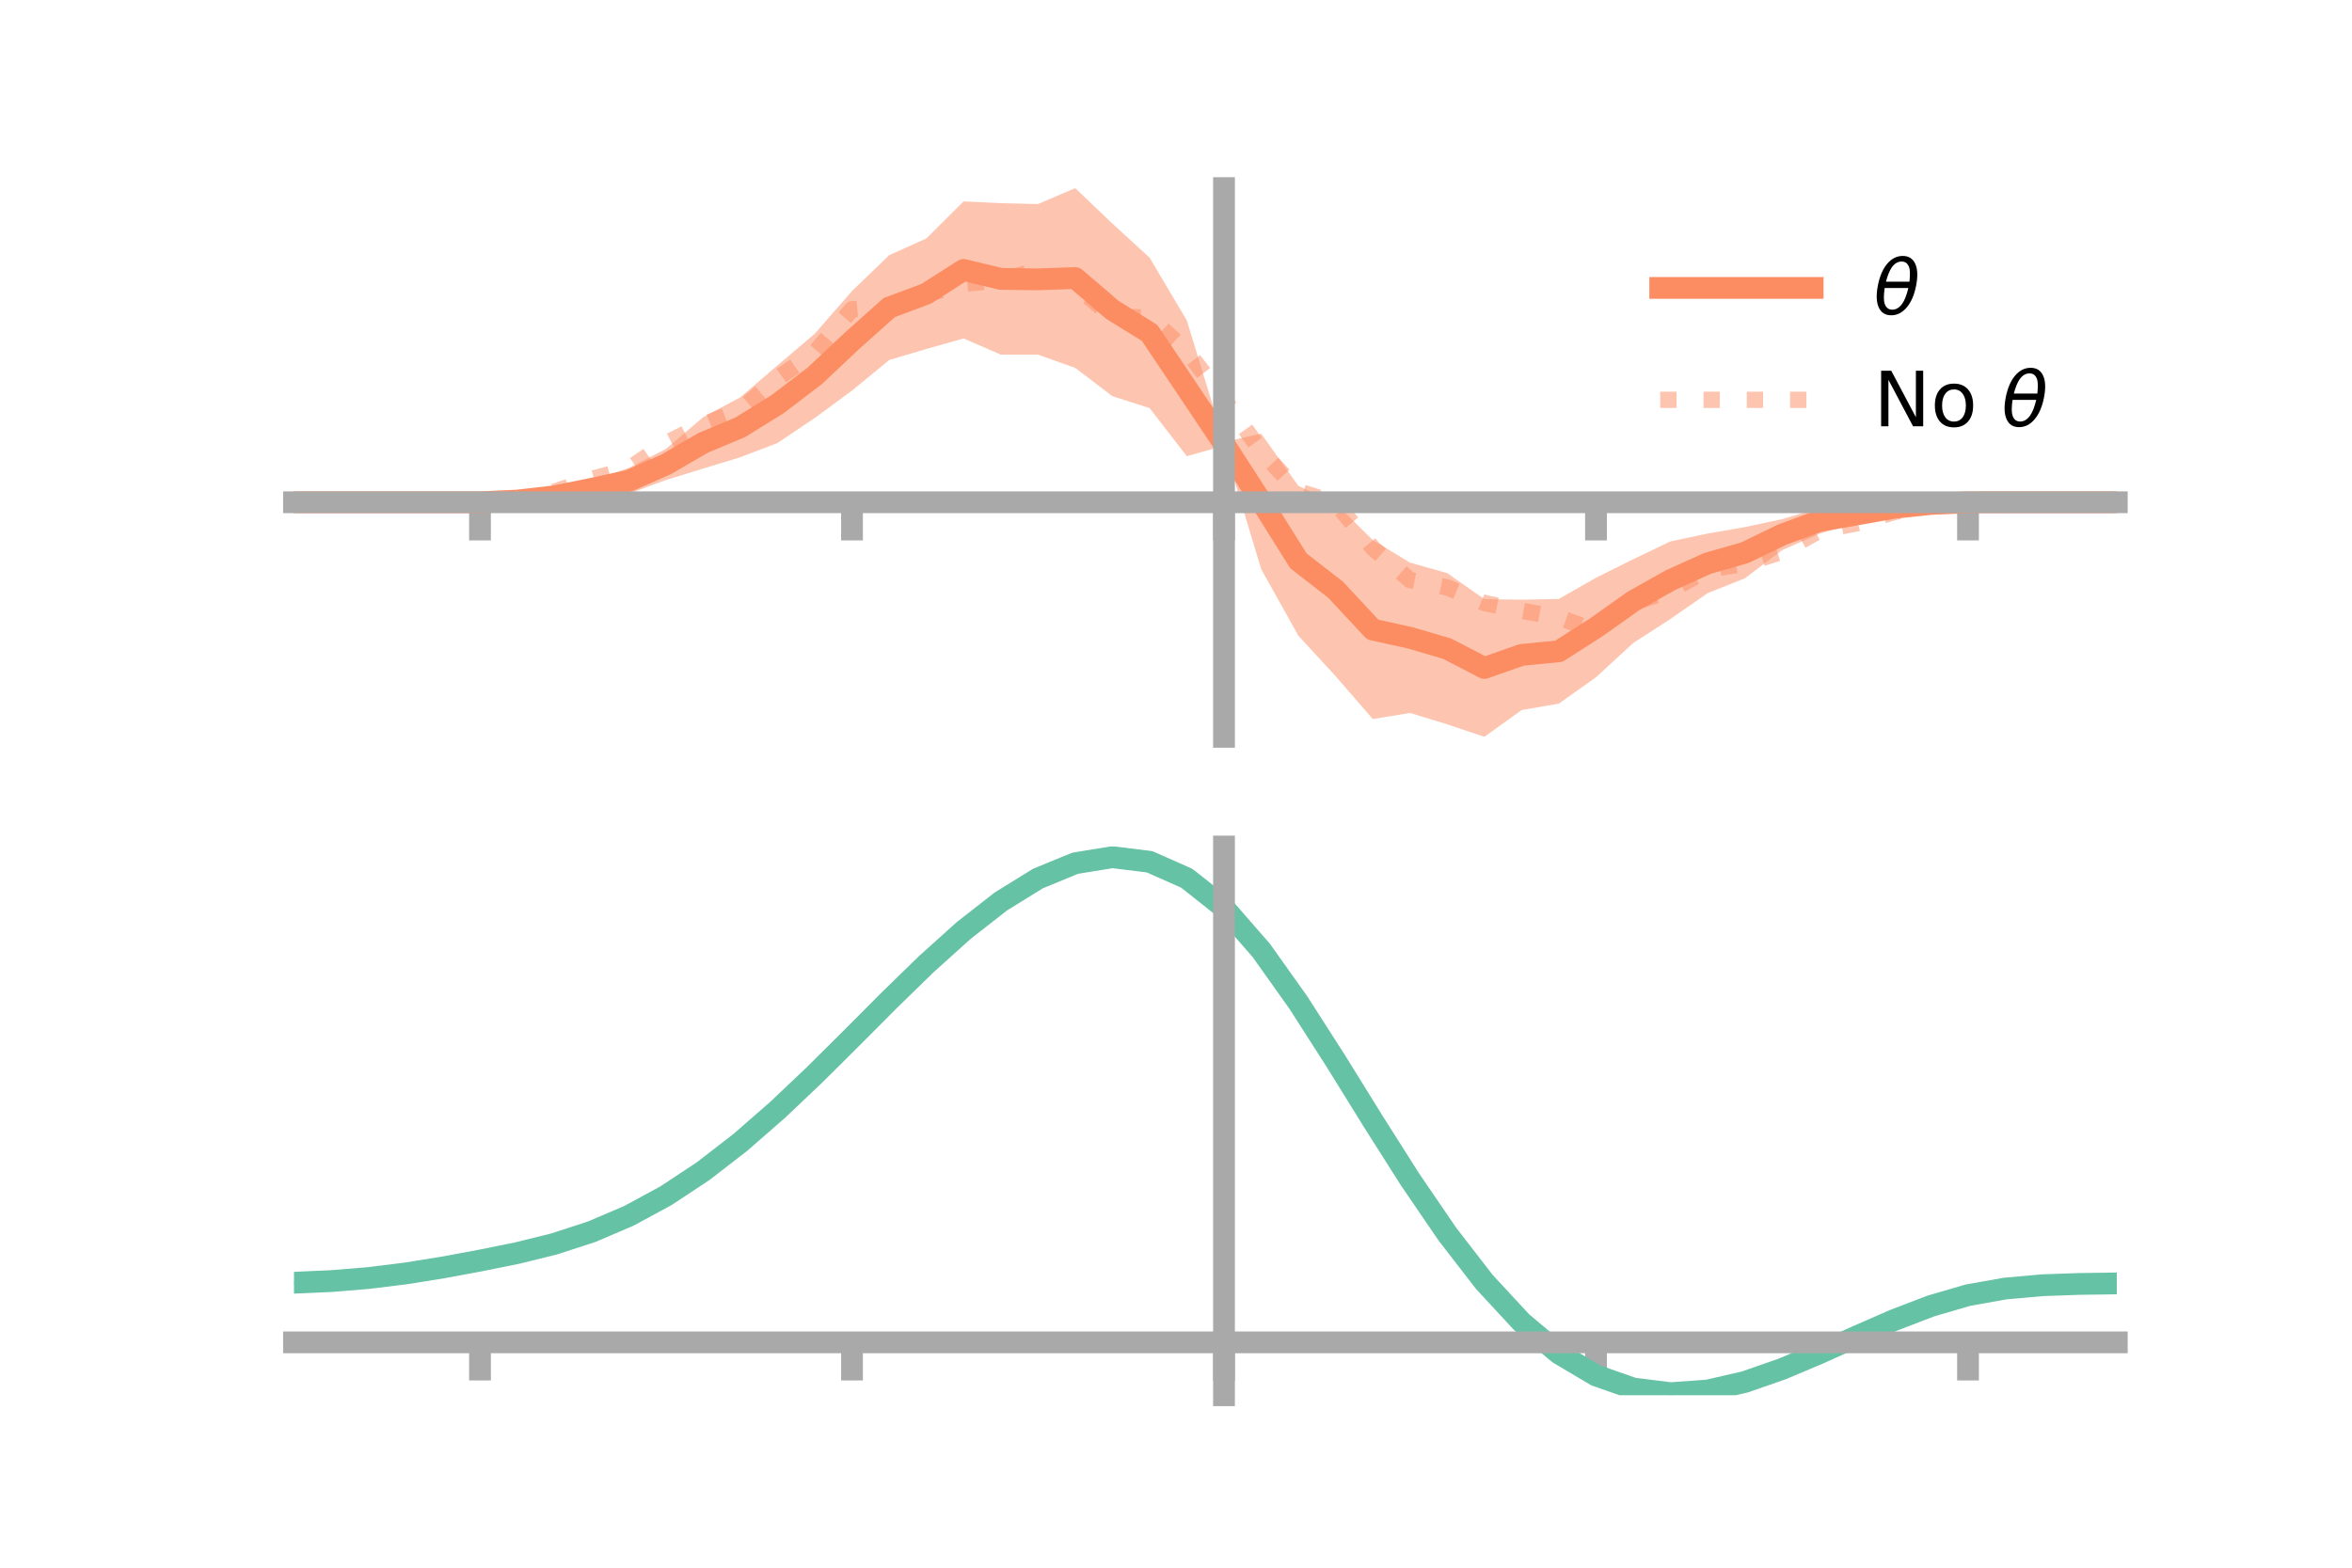 <?xml version="1.0" encoding="utf-8" standalone="no"?>
<!DOCTYPE svg PUBLIC "-//W3C//DTD SVG 1.1//EN"
  "http://www.w3.org/Graphics/SVG/1.1/DTD/svg11.dtd">
<!-- Created with matplotlib (https://matplotlib.org/) -->
<svg height="144pt" version="1.1" viewBox="0 0 216 144" width="216pt" xmlns="http://www.w3.org/2000/svg" xmlns:xlink="http://www.w3.org/1999/xlink">
 <defs>
  <style type="text/css">*{stroke-linecap:butt;stroke-linejoin:round;}</style>
 </defs>
 <g id="figure_1">
  <g id="patch_1">
   <path d="M 0 144 
L 216 144 
L 216 0 
L 0 0 
z
" style="fill:none;"/>
  </g>
  <g id="axes_1">
   <g id="patch_2">
    <path d="M 27 67.68 
L 194.4 67.68 
L 194.4 17.28 
L 27 17.28 
z
" style="fill:none;"/>
   </g>
   <g id="PolyCollection_1">
    <path clip-path="url(#p2a02b2bd2c)" d="M 27 46.137 
L 27 46.137 
L 30.416 46.137 
L 33.833 46.137 
L 37.249 46.137 
L 40.665 46.137 
L 44.082 46.132 
L 47.498 45.809 
L 50.914 45.118 
L 54.331 44.145 
L 57.747 42.98 
L 61.163 41.23 
L 64.58 38.317 
L 67.996 36.49 
L 71.412 33.556 
L 74.829 30.649 
L 78.245 26.731 
L 81.661 23.44 
L 85.078 21.899 
L 88.494 18.498 
L 91.91 18.662 
L 95.327 18.741 
L 98.743 17.28 
L 102.159 20.538 
L 105.576 23.668 
L 108.992 29.428 
L 112.408 40.597 
L 115.824 39.836 
L 119.241 44.635 
L 122.657 46.232 
L 126.073 49.614 
L 129.49 51.679 
L 132.906 52.642 
L 136.322 55.035 
L 139.739 55.086 
L 143.155 55.016 
L 146.571 53.07 
L 149.988 51.366 
L 153.404 49.732 
L 156.82 49.01 
L 160.237 48.418 
L 163.653 47.691 
L 167.069 46.67 
L 170.486 46.505 
L 173.902 46.176 
L 177.318 46.118 
L 180.735 46.135 
L 184.151 46.137 
L 187.567 46.137 
L 190.984 46.137 
L 194.4 46.137 
L 194.4 46.137 
L 194.4 46.137 
L 190.984 46.137 
L 187.567 46.137 
L 184.151 46.137 
L 180.735 46.142 
L 177.318 46.46 
L 173.902 47.124 
L 170.486 48.016 
L 167.069 49.038 
L 163.653 50.542 
L 160.237 53.123 
L 156.82 54.484 
L 153.404 56.859 
L 149.988 59.065 
L 146.571 62.212 
L 143.155 64.631 
L 139.739 65.225 
L 136.322 67.68 
L 132.906 66.532 
L 129.49 65.488 
L 126.073 66.05 
L 122.657 62.109 
L 119.241 58.395 
L 115.824 52.283 
L 112.408 40.943 
L 108.992 41.903 
L 105.576 37.486 
L 102.159 36.39 
L 98.743 33.795 
L 95.327 32.577 
L 91.91 32.575 
L 88.494 31.089 
L 85.078 32.053 
L 81.661 33.069 
L 78.245 35.879 
L 74.829 38.389 
L 71.412 40.689 
L 67.996 41.995 
L 64.58 43.039 
L 61.163 44.09 
L 57.747 45.35 
L 54.331 45.661 
L 50.914 46.065 
L 47.498 46.154 
L 44.082 46.139 
L 40.665 46.137 
L 37.249 46.137 
L 33.833 46.137 
L 30.416 46.137 
L 27 46.137 
z
" style="fill:#fc8d62;fill-opacity:0.5;"/>
   </g>
   <g id="matplotlib.axis_1">
    <g id="xtick_1">
     <g id="line2d_1">
      <defs>
       <path d="M 0 0 
L 0 3.5 
" id="maa4202cf37" style="stroke:#a9a9a9;stroke-width:2;"/>
      </defs>
      <g>
       <use style="fill:#a9a9a9;stroke:#a9a9a9;stroke-width:2;" x="44.082" xlink:href="#maa4202cf37" y="46.137"/>
      </g>
     </g>
    </g>
    <g id="xtick_2">
     <g id="line2d_2">
      <g>
       <use style="fill:#a9a9a9;stroke:#a9a9a9;stroke-width:2;" x="78.245" xlink:href="#maa4202cf37" y="46.137"/>
      </g>
     </g>
    </g>
    <g id="xtick_3">
     <g id="line2d_3">
      <g>
       <use style="fill:#a9a9a9;stroke:#a9a9a9;stroke-width:2;" x="112.408" xlink:href="#maa4202cf37" y="46.137"/>
      </g>
     </g>
    </g>
    <g id="xtick_4">
     <g id="line2d_4">
      <g>
       <use style="fill:#a9a9a9;stroke:#a9a9a9;stroke-width:2;" x="146.571" xlink:href="#maa4202cf37" y="46.137"/>
      </g>
     </g>
    </g>
    <g id="xtick_5">
     <g id="line2d_5">
      <g>
       <use style="fill:#a9a9a9;stroke:#a9a9a9;stroke-width:2;" x="180.735" xlink:href="#maa4202cf37" y="46.137"/>
      </g>
     </g>
    </g>
   </g>
   <g id="matplotlib.axis_2"/>
   <g id="line2d_6">
    <path clip-path="url(#p2a02b2bd2c)" d="M 27 46.137 
L 30.416 46.137 
L 33.833 46.137 
L 37.249 46.137 
L 40.665 46.137 
L 44.082 46.136 
L 47.498 45.981 
L 50.914 45.591 
L 54.331 44.903 
L 57.747 44.165 
L 61.163 42.66 
L 64.58 40.678 
L 67.996 39.243 
L 71.412 37.123 
L 74.829 34.519 
L 78.245 31.305 
L 81.661 28.255 
L 85.078 26.976 
L 88.494 24.794 
L 91.91 25.618 
L 95.327 25.659 
L 98.743 25.538 
L 102.159 28.464 
L 105.576 30.577 
L 108.992 35.665 
L 112.408 40.77 
L 115.824 46.06 
L 119.241 51.515 
L 122.657 54.171 
L 126.073 57.832 
L 129.49 58.584 
L 132.906 59.587 
L 136.322 61.358 
L 139.739 60.156 
L 143.155 59.824 
L 146.571 57.641 
L 149.988 55.216 
L 153.404 53.295 
L 156.82 51.747 
L 160.237 50.771 
L 163.653 49.117 
L 167.069 47.854 
L 170.486 47.26 
L 173.902 46.65 
L 177.318 46.289 
L 180.735 46.139 
L 184.151 46.137 
L 187.567 46.137 
L 190.984 46.137 
L 194.4 46.137 
" style="fill:none;stroke:#fc8d62;stroke-linecap:square;stroke-width:2;"/>
   </g>
   <g id="line2d_7">
    <path clip-path="url(#p2a02b2bd2c)" d="M 27 46.137 
L 30.416 46.137 
L 33.833 46.137 
L 37.249 46.137 
L 40.665 46.137 
L 44.082 46.136 
L 47.498 45.888 
L 50.914 45.166 
L 54.331 44.001 
L 57.747 43.067 
L 61.163 40.712 
L 64.58 39.003 
L 67.996 37.65 
L 71.412 34.736 
L 74.829 32.373 
L 78.245 28.413 
L 81.661 28.087 
L 85.078 27.037 
L 88.494 26.059 
L 91.91 25.76 
L 95.327 24.794 
L 98.743 26.247 
L 102.159 29.093 
L 105.576 29.164 
L 108.992 32.254 
L 112.408 36.696 
L 115.824 41.43 
L 119.241 45.133 
L 122.657 46.198 
L 126.073 50.334 
L 129.49 53.28 
L 132.906 53.959 
L 136.322 55.387 
L 139.739 56.102 
L 143.155 56.717 
L 146.571 57.946 
L 149.988 55.377 
L 153.404 54.231 
L 156.82 52.326 
L 160.237 51.775 
L 163.653 50.672 
L 167.069 48.743 
L 170.486 48.072 
L 173.902 47.047 
L 177.318 46.378 
L 180.735 46.138 
L 184.151 46.137 
L 187.567 46.137 
L 190.984 46.137 
L 194.4 46.137 
" style="fill:none;stroke:#fc8d62;stroke-dasharray:1.5,2.475;stroke-dashoffset:0;stroke-opacity:0.5;stroke-width:1.5;"/>
   </g>
   <g id="patch_3">
    <path d="M 112.408 67.68 
L 112.408 17.28 
" style="fill:none;stroke:#a9a9a9;stroke-linecap:square;stroke-linejoin:miter;stroke-width:2;"/>
   </g>
   <g id="patch_4">
    <path d="M 194.4 67.68 
L 194.4 17.28 
" style="fill:none;"/>
   </g>
   <g id="patch_5">
    <path d="M 27 46.137 
L 194.4 46.137 
" style="fill:none;stroke:#a9a9a9;stroke-linecap:square;stroke-linejoin:miter;stroke-width:2;"/>
   </g>
   <g id="patch_6">
    <path d="M 27 17.28 
L 194.4 17.28 
" style="fill:none;"/>
   </g>
   <g id="legend_1">
    <g id="line2d_8">
     <path d="M 152.47 26.449 
L 166.47 26.449 
" style="fill:none;stroke:#fc8d62;stroke-linecap:square;stroke-width:2;"/>
    </g>
    <g id="line2d_9"/>
    <g id="text_1">
     <!-- $\theta$ -->
     <g transform="translate(172.07 28.899)scale(0.07 -0.07)">
      <defs>
       <path d="M 45.516 34.672 
L 14.453 34.672 
Q 12.359 20.062 14.5 13.875 
Q 17.188 6.25 24.469 6.25 
Q 31.781 6.25 37.359 13.922 
Q 42.234 20.656 45.516 34.672 
z
M 47.016 42.969 
Q 48.344 56.844 46.625 61.719 
Q 43.953 69.438 36.766 69.438 
Q 29.297 69.438 23.828 61.812 
Q 19.531 55.672 16.156 42.969 
z
M 38.188 76.766 
Q 49.906 76.766 54.594 66.406 
Q 59.281 56.109 55.719 37.844 
Q 52.203 19.625 43.453 9.281 
Q 34.766 -1.125 23.047 -1.125 
Q 11.281 -1.125 6.641 9.281 
Q 2 19.625 5.516 37.844 
Q 9.078 56.109 17.719 66.406 
Q 26.422 76.766 38.188 76.766 
z
" id="DejaVuSans-Oblique-952"/>
      </defs>
      <use transform="translate(0 0.234)" xlink:href="#DejaVuSans-Oblique-952"/>
     </g>
    </g>
    <g id="line2d_10">
     <path d="M 152.47 36.724 
L 166.47 36.724 
" style="fill:none;stroke:#fc8d62;stroke-dasharray:1.5,2.475;stroke-dashoffset:0;stroke-opacity:0.5;stroke-width:1.5;"/>
    </g>
    <g id="line2d_11"/>
    <g id="text_2">
     <!-- No $\theta$ -->
     <g transform="translate(172.07 39.174)scale(0.07 -0.07)">
      <defs>
       <path d="M 9.812 72.906 
L 23.094 72.906 
L 55.422 11.922 
L 55.422 72.906 
L 64.984 72.906 
L 64.984 0 
L 51.703 0 
L 19.391 60.984 
L 19.391 0 
L 9.812 0 
z
" id="DejaVuSans-78"/>
       <path d="M 30.609 48.391 
Q 23.391 48.391 19.188 42.75 
Q 14.984 37.109 14.984 27.297 
Q 14.984 17.484 19.156 11.844 
Q 23.344 6.203 30.609 6.203 
Q 37.797 6.203 41.984 11.859 
Q 46.188 17.531 46.188 27.297 
Q 46.188 37.016 41.984 42.703 
Q 37.797 48.391 30.609 48.391 
z
M 30.609 56 
Q 42.328 56 49.016 48.375 
Q 55.719 40.766 55.719 27.297 
Q 55.719 13.875 49.016 6.219 
Q 42.328 -1.422 30.609 -1.422 
Q 18.844 -1.422 12.172 6.219 
Q 5.516 13.875 5.516 27.297 
Q 5.516 40.766 12.172 48.375 
Q 18.844 56 30.609 56 
z
" id="DejaVuSans-111"/>
       <path id="DejaVuSans-32"/>
      </defs>
      <use transform="translate(0 0.234)" xlink:href="#DejaVuSans-78"/>
      <use transform="translate(74.805 0.234)" xlink:href="#DejaVuSans-111"/>
      <use transform="translate(135.986 0.234)" xlink:href="#DejaVuSans-32"/>
      <use transform="translate(167.773 0.234)" xlink:href="#DejaVuSans-Oblique-952"/>
     </g>
    </g>
   </g>
  </g>
  <g id="axes_2">
   <g id="patch_7">
    <path d="M 27 128.16 
L 194.4 128.16 
L 194.4 77.76 
L 27 77.76 
z
" style="fill:none;"/>
   </g>
   <g id="PolyCollection_2">
    <path clip-path="url(#p55552a4b18)" d="M 27 117.925 
L 27 117.725 
L 30.416 117.573 
L 33.833 117.286 
L 37.249 116.851 
L 40.665 116.286 
L 44.082 115.634 
L 47.498 114.925 
L 50.914 114.06 
L 54.331 112.925 
L 57.747 111.441 
L 61.163 109.556 
L 64.58 107.257 
L 67.996 104.559 
L 71.412 101.514 
L 74.829 98.202 
L 78.245 94.727 
L 81.661 91.215 
L 85.078 87.809 
L 88.494 84.66 
L 91.91 81.927 
L 95.327 79.766 
L 98.743 78.329 
L 102.159 77.76 
L 105.576 78.188 
L 108.992 79.729 
L 112.408 82.476 
L 115.824 86.452 
L 119.241 91.334 
L 122.657 96.752 
L 126.073 102.357 
L 129.49 107.836 
L 132.906 112.927 
L 136.322 117.423 
L 139.739 121.173 
L 143.155 124.089 
L 146.571 126.139 
L 149.988 127.345 
L 153.404 127.778 
L 156.82 127.542 
L 160.237 126.764 
L 163.653 125.587 
L 167.069 124.16 
L 170.486 122.633 
L 173.902 121.149 
L 177.318 119.845 
L 180.735 118.849 
L 184.151 118.241 
L 187.567 117.94 
L 190.984 117.825 
L 194.4 117.785 
L 194.4 117.993 
L 194.4 117.993 
L 190.984 118.045 
L 187.567 118.17 
L 184.151 118.477 
L 180.735 119.086 
L 177.318 120.084 
L 173.902 121.398 
L 170.486 122.904 
L 167.069 124.461 
L 163.653 125.918 
L 160.237 127.12 
L 156.82 127.914 
L 153.404 128.16 
L 149.988 127.736 
L 146.571 126.551 
L 143.155 124.551 
L 139.739 121.721 
L 136.322 118.093 
L 132.906 113.749 
L 129.49 108.829 
L 126.073 103.53 
L 122.657 98.106 
L 119.241 92.859 
L 115.824 88.128 
L 112.408 84.277 
L 108.992 81.62 
L 105.576 80.131 
L 102.159 79.714 
L 98.743 80.255 
L 95.327 81.626 
L 91.91 83.689 
L 88.494 86.297 
L 85.078 89.3 
L 81.661 92.548 
L 78.245 95.898 
L 74.829 99.215 
L 71.412 102.381 
L 67.996 105.298 
L 64.58 107.89 
L 61.163 110.107 
L 57.747 111.927 
L 54.331 113.361 
L 50.914 114.453 
L 47.498 115.279 
L 44.082 115.949 
L 40.665 116.563 
L 37.249 117.094 
L 33.833 117.502 
L 30.416 117.775 
L 27 117.925 
z
" style="fill:#66c2a5;fill-opacity:0.5;"/>
   </g>
   <g id="matplotlib.axis_3">
    <g id="xtick_6">
     <g id="line2d_12">
      <g>
       <use style="fill:#a9a9a9;stroke:#a9a9a9;stroke-width:2;" x="44.082" xlink:href="#maa4202cf37" y="123.303"/>
      </g>
     </g>
    </g>
    <g id="xtick_7">
     <g id="line2d_13">
      <g>
       <use style="fill:#a9a9a9;stroke:#a9a9a9;stroke-width:2;" x="78.245" xlink:href="#maa4202cf37" y="123.303"/>
      </g>
     </g>
    </g>
    <g id="xtick_8">
     <g id="line2d_14">
      <g>
       <use style="fill:#a9a9a9;stroke:#a9a9a9;stroke-width:2;" x="112.408" xlink:href="#maa4202cf37" y="123.303"/>
      </g>
     </g>
    </g>
    <g id="xtick_9">
     <g id="line2d_15">
      <g>
       <use style="fill:#a9a9a9;stroke:#a9a9a9;stroke-width:2;" x="146.571" xlink:href="#maa4202cf37" y="123.303"/>
      </g>
     </g>
    </g>
    <g id="xtick_10">
     <g id="line2d_16">
      <g>
       <use style="fill:#a9a9a9;stroke:#a9a9a9;stroke-width:2;" x="180.735" xlink:href="#maa4202cf37" y="123.303"/>
      </g>
     </g>
    </g>
   </g>
   <g id="matplotlib.axis_4"/>
   <g id="line2d_17">
    <path clip-path="url(#p55552a4b18)" d="M 27 117.825 
L 30.416 117.674 
L 33.833 117.394 
L 37.249 116.973 
L 40.665 116.425 
L 44.082 115.792 
L 47.498 115.102 
L 50.914 114.256 
L 54.331 113.143 
L 57.747 111.684 
L 61.163 109.832 
L 64.58 107.573 
L 67.996 104.929 
L 71.412 101.948 
L 74.829 98.708 
L 78.245 95.312 
L 81.661 91.882 
L 85.078 88.555 
L 88.494 85.479 
L 91.91 82.808 
L 95.327 80.696 
L 98.743 79.292 
L 102.159 78.737 
L 105.576 79.159 
L 108.992 80.674 
L 112.408 83.376 
L 115.824 87.29 
L 119.241 92.096 
L 122.657 97.429 
L 126.073 102.943 
L 129.49 108.332 
L 132.906 113.338 
L 136.322 117.758 
L 139.739 121.447 
L 143.155 124.32 
L 146.571 126.345 
L 149.988 127.54 
L 153.404 127.969 
L 156.82 127.728 
L 160.237 126.942 
L 163.653 125.753 
L 167.069 124.311 
L 170.486 122.769 
L 173.902 121.274 
L 177.318 119.965 
L 180.735 118.967 
L 184.151 118.359 
L 187.567 118.055 
L 190.984 117.935 
L 194.4 117.889 
" style="fill:none;stroke:#66c2a5;stroke-linecap:square;stroke-width:2;"/>
   </g>
   <g id="patch_8">
    <path d="M 112.408 128.16 
L 112.408 77.76 
" style="fill:none;stroke:#a9a9a9;stroke-linecap:square;stroke-linejoin:miter;stroke-width:2;"/>
   </g>
   <g id="patch_9">
    <path d="M 194.4 128.16 
L 194.4 77.76 
" style="fill:none;"/>
   </g>
   <g id="patch_10">
    <path d="M 27 123.303 
L 194.4 123.303 
" style="fill:none;stroke:#a9a9a9;stroke-linecap:square;stroke-linejoin:miter;stroke-width:2;"/>
   </g>
   <g id="patch_11">
    <path d="M 27 77.76 
L 194.4 77.76 
" style="fill:none;"/>
   </g>
  </g>
 </g>
 <defs>
  <clipPath id="p2a02b2bd2c">
   <rect height="50.4" width="167.4" x="27" y="17.28"/>
  </clipPath>
  <clipPath id="p55552a4b18">
   <rect height="50.4" width="167.4" x="27" y="77.76"/>
  </clipPath>
 </defs>
</svg>
